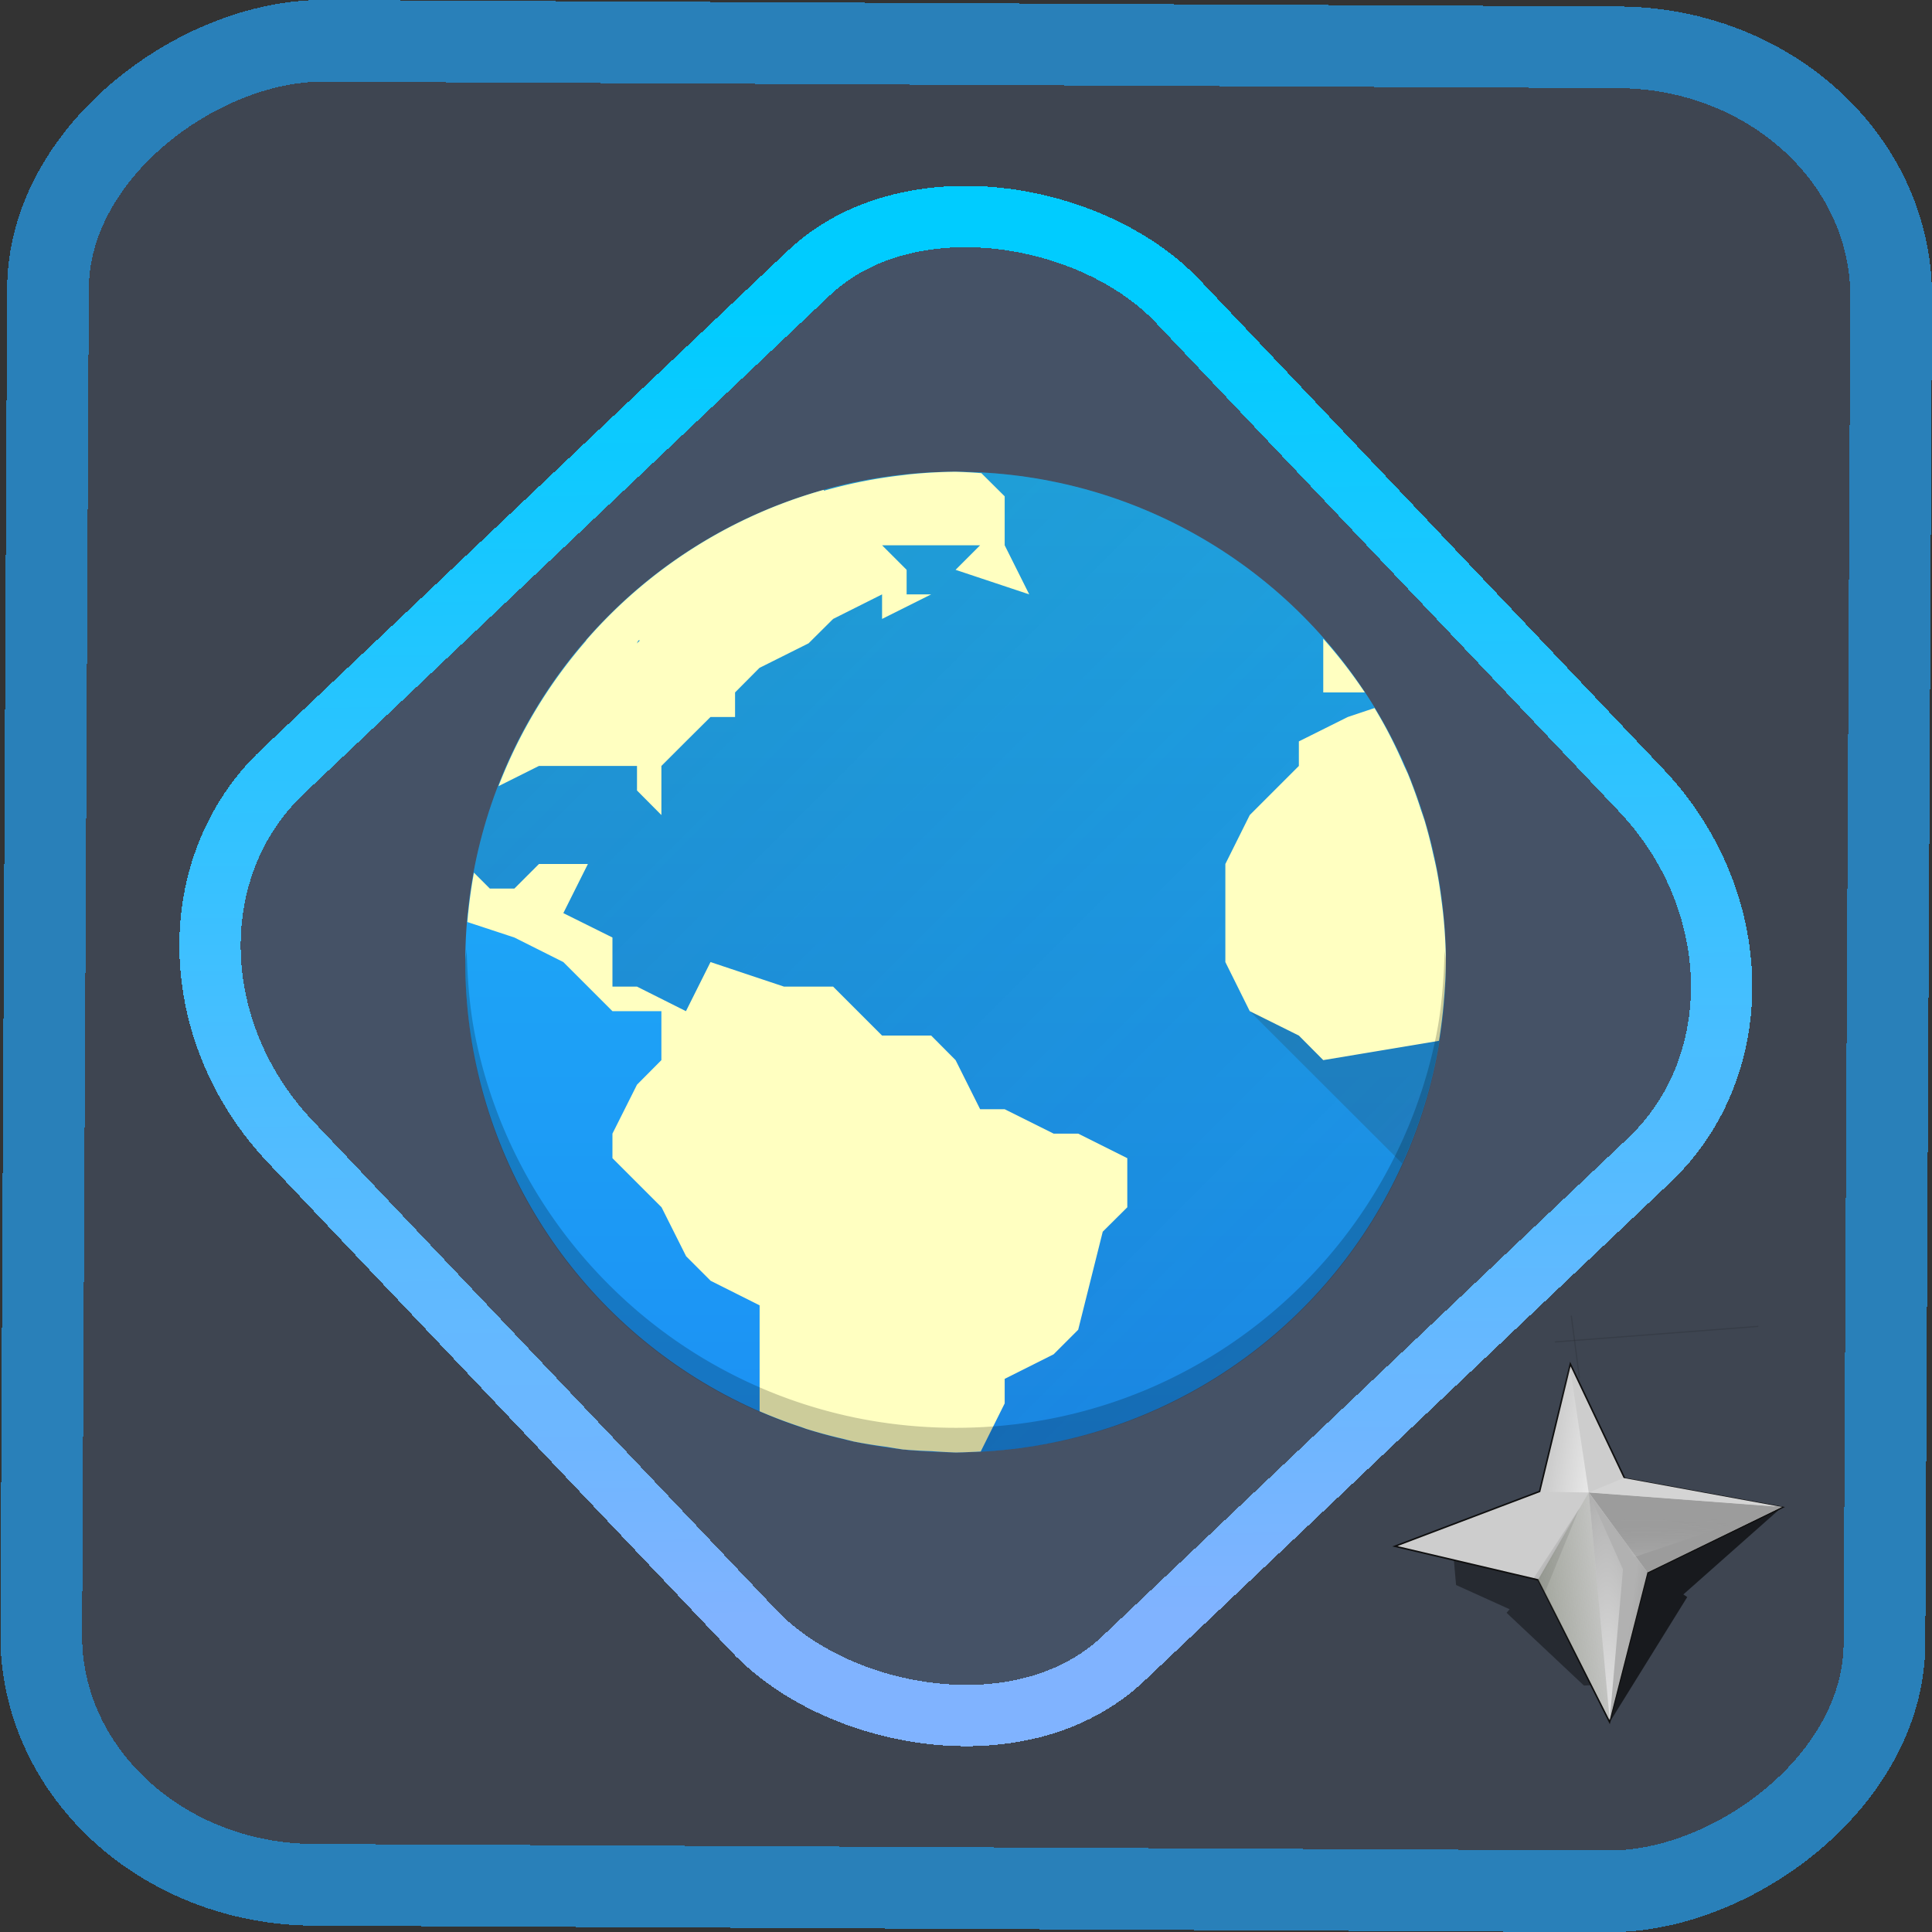 <?xml version="1.0" encoding="UTF-8" standalone="no"?>
<svg
   xmlns:dc="http://purl.org/dc/elements/1.1/"
   xmlns:cc="http://creativecommons.org/ns#"
   xmlns:rdf="http://www.w3.org/1999/02/22-rdf-syntax-ns#"
   xmlns:svg="http://www.w3.org/2000/svg"
   xmlns="http://www.w3.org/2000/svg"
   xmlns:xlink="http://www.w3.org/1999/xlink"
   xmlns:sodipodi="http://sodipodi.sourceforge.net/DTD/sodipodi-0.dtd"
   xmlns:inkscape="http://www.inkscape.org/namespaces/inkscape"
   width="47.286"
   height="47.286"
   version="1.1"
   viewBox="0 0 12.511 12.511"
   id="svg12"
   sodipodi:docname="kgeography.svg"
   inkscape:version="1.0.1 (3bc2e813f5, 2020-09-07)">
  <rect x="0" y="0" width="12.511" height="12.511" fill="#333333" stroke="none"/>
  <style
     id="style870"></style>
  <defs
     id="defs16">
    <linearGradient
       id="c"
       y1="523.8"
       x1="403.57"
       y2="536.8"
       x2="416.57"
       gradientUnits="userSpaceOnUse"
       gradientTransform="matrix(0.345,0,0,0.345,-134.804,-174.633)">
      <stop
         stop-color="#292c2f"
         id="stop1568" />
      <stop
         offset="1"
         stop-opacity="0"
         id="stop1570" />
    </linearGradient>
    <linearGradient
       xlink:href="#b-2"
       id="linearGradient4189"
       x1="14.369"
       y1="22.522"
       x2="26.522"
       y2="22.522"
       gradientUnits="userSpaceOnUse" />
    <linearGradient
       x1="36"
       gradientUnits="userSpaceOnUse"
       x2="14"
       y2="12"
       y1="44"
       id="b-2">
      <stop
         style="stop-color:#bfc9c9;stop-opacity:1"
         stop-color="#536161"
         id="stop1579" />
      <stop
         style="stop-color:#fbfbfb;stop-opacity:1"
         stop-color="#f4f5f5"
         offset="1"
         id="stop1581" />
    </linearGradient>
    <linearGradient
       xlink:href="#b-2"
       id="linearGradient4428"
       gradientUnits="userSpaceOnUse"
       x1="31.586"
       y1="36.345"
       x2="1.203"
       y2="6.723" />
    <linearGradient
       xlink:href="#b-2"
       id="linearGradient4189-3"
       x1="14.369"
       y1="22.522"
       x2="26.522"
       y2="22.522"
       gradientUnits="userSpaceOnUse"
       gradientTransform="translate(20.842,61.554)" />
    <linearGradient
       xlink:href="#b-2"
       id="linearGradient4428-5"
       gradientUnits="userSpaceOnUse"
       x1="31.586"
       y1="36.345"
       x2="1.203"
       y2="6.723"
       gradientTransform="translate(20.842,61.554)" />
    <linearGradient
       xlink:href="#b-2"
       id="linearGradient4189-3-3"
       x1="14.369"
       y1="22.522"
       x2="26.522"
       y2="22.522"
       gradientUnits="userSpaceOnUse"
       gradientTransform="translate(4.377,4.421)" />
    <linearGradient
       xlink:href="#b-2"
       id="linearGradient4428-5-5"
       gradientUnits="userSpaceOnUse"
       x1="31.586"
       y1="36.345"
       x2="1.203"
       y2="6.723"
       gradientTransform="translate(4.377,4.421)" />
    <linearGradient
       inkscape:collect="always"
       xlink:href="#linearGradient14"
       id="linearGradient15"
       x1="-9.685"
       y1="45.161"
       x2="11.988"
       y2="21.735"
       gradientUnits="userSpaceOnUse"
       gradientTransform="scale(0.265)" />
    <linearGradient
       id="linearGradient14"
       inkscape:collect="always">
      <stop
         style="stop-color:#80b3ff;stop-opacity:1"
         offset="0"
         id="stop12" />
      <stop
         style="stop-color:#00ccff;stop-opacity:1"
         offset="1"
         id="stop13" />
    </linearGradient>
    <filter
       id="filter2917-3"
       x="-0.962"
       y="-0.667"
       width="2.924"
       height="2.335"
       color-interpolation-filters="sRGB">
      <feGaussianBlur
         stdDeviation="0.287"
         id="feGaussianBlur732-5" />
    </filter>
    <filter
       id="filter1"
       x="-0.962"
       y="-0.667"
       width="2.924"
       height="2.335"
       color-interpolation-filters="sRGB">
      <feGaussianBlur
         stdDeviation="0.287"
         id="feGaussianBlur1" />
    </filter>
    <filter
       id="filter2"
       x="-0.962"
       y="-0.667"
       width="2.924"
       height="2.335"
       color-interpolation-filters="sRGB">
      <feGaussianBlur
         stdDeviation="0.287"
         id="feGaussianBlur2" />
    </filter>
    <linearGradient
       id="l"
       x1="27.447"
       x2="25.966"
       y1="289.76"
       y2="289.76"
       gradientTransform="matrix(0.943,0,0,0.963,-16.618,11.67)"
       gradientUnits="userSpaceOnUse">
      <stop
         stop-color="#1881ce"
         offset="0"
         id="stop19" />
      <stop
         stop-color="#2980b9"
         offset="1"
         id="stop21" />
    </linearGradient>
    <linearGradient
       id="j"
       x1="10.692"
       x2="34.026"
       y1="14.134"
       y2="29.068"
       gradientTransform="matrix(0.249,0,0,0.255,0.773,285.56)"
       gradientUnits="userSpaceOnUse">
      <stop
         stop-color="#349cd2"
         offset="0"
         id="stop7" />
      <stop
         stop-color="#2694d9"
         offset=".74"
         id="stop9" />
      <stop
         stop-color="#0e6daa"
         offset="1"
         id="stop11-3" />
    </linearGradient>
    <linearGradient
       id="k"
       x1="21.274"
       x2="27.447"
       y1="291.3"
       y2="287.35"
       gradientTransform="matrix(0.943,0,0,0.963,-16.618,11.67)"
       gradientUnits="userSpaceOnUse">
      <stop
         stop-color="#1d99f3"
         offset="0"
         id="stop14" />
      <stop
         stop-color="#3daee9"
         offset="1"
         id="stop16" />
    </linearGradient>
    <linearGradient
       inkscape:collect="always"
       xlink:href="#l"
       id="linearGradient878"
       x1="-12.026"
       y1="6.117"
       x2="-0.085"
       y2="6.117"
       gradientUnits="userSpaceOnUse" />
    <linearGradient
       inkscape:collect="always"
       xlink:href="#b"
       id="linearGradient1807"
       gradientUnits="userSpaceOnUse"
       gradientTransform="matrix(0.275,0,0,0.275,0.803,0.801)"
       x1="4"
       y1="44"
       x2="4"
       y2="4" />
    <linearGradient
       id="b"
       gradientUnits="userSpaceOnUse"
       x1="4"
       x2="4"
       y1="44"
       y2="4"
       gradientTransform="matrix(1.05,0,0,1.05,87.444,-7.438)">
      <stop
         offset="0"
         stop-color="#197cf1"
         id="stop3160" />
      <stop
         offset="1"
         stop-color="#20bcfa"
         id="stop3162" />
    </linearGradient>
    <linearGradient
       inkscape:collect="always"
       xlink:href="#a"
       id="linearGradient1809"
       gradientUnits="userSpaceOnUse"
       gradientTransform="matrix(0.275,0,0,0.275,0.803,0.801)"
       x1="9"
       y1="9"
       x2="38"
       y2="38" />
    <linearGradient
       id="a"
       gradientUnits="userSpaceOnUse"
       x1="34"
       x2="44"
       y1="19.008"
       y2="29.008">
      <stop
         offset="0"
         stop-color="#292c2f"
         id="stop3155" />
      <stop
         offset="1"
         stop-opacity="0"
         id="stop3157" />
    </linearGradient>
    <linearGradient
       inkscape:collect="always"
       xlink:href="#a"
       id="linearGradient1811"
       gradientUnits="userSpaceOnUse"
       gradientTransform="matrix(0.275,0,0,0.275,0.803,0.801)"
       x1="34"
       y1="19.008"
       x2="44"
       y2="29.008" />
    <radialGradient
       inkscape:collect="always"
       xlink:href="#linearGradient3396"
       id="radialGradient3718-7-3"
       gradientUnits="userSpaceOnUse"
       gradientTransform="matrix(0.052,0.042,-0.13,0.165,43.779,-8.812)"
       cx="-180.543"
       cy="171.752"
       fx="-174.055"
       fy="171.863"
       r="13.297" />
    <linearGradient
       id="linearGradient3396">
      <stop
         id="stop3398"
         offset="0"
         style="stop-color:#040404;stop-opacity:0;" />
      <stop
         style="stop-color:#040404;stop-opacity:0;"
         offset="0.65"
         id="stop3402" />
      <stop
         id="stop3400"
         offset="1"
         style="stop-color:#040404;stop-opacity:1;" />
    </linearGradient>
    <radialGradient
       inkscape:collect="always"
       xlink:href="#linearGradient3396"
       id="radialGradient3710-6-9"
       gradientUnits="userSpaceOnUse"
       gradientTransform="matrix(-0.036,0.048,0.166,0.127,-25.651,-1.052)"
       cx="-180.543"
       cy="171.752"
       fx="-174.055"
       fy="171.863"
       r="13.297" />
    <linearGradient
       inkscape:collect="always"
       xlink:href="#linearGradient3630"
       id="linearGradient1813"
       gradientUnits="userSpaceOnUse"
       gradientTransform="matrix(0.072,0,0,0.072,24.239,0.459)"
       x1="-197.688"
       y1="154.465"
       x2="-189.48"
       y2="153.72" />
    <linearGradient
       inkscape:collect="always"
       id="linearGradient3630">
      <stop
         style="stop-color:#9ca096;stop-opacity:1;"
         offset="0"
         id="stop3632" />
      <stop
         style="stop-color:#9ca096;stop-opacity:0;"
         offset="1"
         id="stop3634" />
    </linearGradient>
    <linearGradient
       inkscape:collect="always"
       xlink:href="#linearGradient3614"
       id="linearGradient1815"
       gradientUnits="userSpaceOnUse"
       gradientTransform="matrix(0.072,0,0,0.072,24.239,0.459)"
       x1="-191.011"
       y1="131.611"
       x2="-198.023"
       y2="130.56" />
    <linearGradient
       inkscape:collect="always"
       id="linearGradient3614">
      <stop
         style="stop-color:white;stop-opacity:1;"
         offset="0"
         id="stop3616" />
      <stop
         style="stop-color:white;stop-opacity:0;"
         offset="1"
         id="stop3618" />
    </linearGradient>
    <linearGradient
       inkscape:collect="always"
       xlink:href="#linearGradient3622"
       id="linearGradient1817"
       gradientUnits="userSpaceOnUse"
       gradientTransform="matrix(0.072,0,0,0.072,24.239,0.459)"
       x1="-207.73"
       y1="151.196"
       x2="-210.99"
       y2="141.259" />
    <linearGradient
       inkscape:collect="always"
       id="linearGradient3622">
      <stop
         style="stop-color:#686868;stop-opacity:1;"
         offset="0"
         id="stop3624" />
      <stop
         style="stop-color:#686868;stop-opacity:0;"
         offset="1"
         id="stop3626" />
    </linearGradient>
    <radialGradient
       inkscape:collect="always"
       xlink:href="#linearGradient2888"
       id="radialGradient2894-9-6"
       cx="-181.42"
       cy="159.111"
       fx="-181.42"
       fy="159.111"
       r="16.293"
       gradientTransform="matrix(0.093,-0.039,0.015,0.036,25.807,-1.541)"
       gradientUnits="userSpaceOnUse" />
    <linearGradient
       inkscape:collect="always"
       id="linearGradient2888">
      <stop
         style="stop-color:#5b5b5b;stop-opacity:1;"
         offset="0"
         id="stop2890" />
      <stop
         style="stop-color:#5b5b5b;stop-opacity:0;"
         offset="1"
         id="stop2892" />
    </linearGradient>
    <linearGradient
       inkscape:collect="always"
       xlink:href="#linearGradient3650"
       id="linearGradient1819"
       gradientUnits="userSpaceOnUse"
       gradientTransform="matrix(0.072,0,0,0.072,24.239,0.459)"
       x1="-181.021"
       y1="150.43"
       x2="-191.346"
       y2="149.097" />
    <linearGradient
       id="linearGradient3650">
      <stop
         style="stop-color:#545454;stop-opacity:1;"
         offset="0"
         id="stop3652" />
      <stop
         style="stop-color:#b1b1b1;stop-opacity:1;"
         offset="1"
         id="stop3654" />
    </linearGradient>
    <radialGradient
       inkscape:collect="always"
       xlink:href="#linearGradient3670"
       id="radialGradient3679-2-1"
       gradientUnits="userSpaceOnUse"
       gradientTransform="matrix(0.169,4.6314933e-4,0,0.028,42.583,6.837)"
       cx="-188.685"
       cy="127.572"
       fx="-188.5"
       fy="128.641"
       r="17.433" />
    <linearGradient
       id="linearGradient3670">
      <stop
         style="stop-color:#e8e8e8;stop-opacity:1;"
         offset="0"
         id="stop3672" />
      <stop
         style="stop-color:#969696;stop-opacity:0;"
         offset="1"
         id="stop3674" />
    </linearGradient>
    <linearGradient
       inkscape:collect="always"
       xlink:href="#linearGradient3642"
       id="linearGradient1821"
       gradientUnits="userSpaceOnUse"
       gradientTransform="matrix(0.072,0,0,0.072,24.239,0.459)"
       x1="-198.056"
       y1="149.183"
       x2="-196.285"
       y2="150.366" />
    <linearGradient
       inkscape:collect="always"
       id="linearGradient3642">
      <stop
         style="stop-color:black;stop-opacity:1;"
         offset="0"
         id="stop3644" />
      <stop
         style="stop-color:black;stop-opacity:0;"
         offset="1"
         id="stop3646" />
    </linearGradient>
    <radialGradient
       inkscape:collect="always"
       xlink:href="#linearGradient3614"
       id="radialGradient2885-9-0"
       cx="-193.253"
       cy="156.116"
       fx="-193.253"
       fy="156.116"
       r="5.281"
       gradientTransform="matrix(0.062,-0.001,0.01,0.44,20.864,-56.933)"
       gradientUnits="userSpaceOnUse" />
  </defs>
  <sodipodi:namedview
     id="namedview14"
     pagecolor="#000000"
     bordercolor="#666666"
     borderopacity="1.0"
     inkscape:showpageshadow="2"
     inkscape:pageopacity="0.0"
     inkscape:pagecheckerboard="0"
     inkscape:deskcolor="#d1d1d1"
     showgrid="false"
     inkscape:zoom="7.5172018"
     inkscape:cx="23.845543"
     inkscape:cy="35.613853"
     inkscape:window-width="1920"
     inkscape:window-height="988"
     inkscape:window-x="0"
     inkscape:window-y="0"
     inkscape:window-maximized="1"
     inkscape:current-layer="svg12"
     inkscape:document-rotation="0">
    <inkscape:grid
       type="xygrid"
       id="grid244"
       originx="9.959"
       originy="-31.579"
       spacingy="1"
       spacingx="1"
       units="px"
       visible="false" />
  </sodipodi:namedview>
  <rect
     x="-12.195"
     y="0.32"
     width="11.941"
     height="11.936"
     rx="1.612"
     shape-rendering="crispEdges"
     id="rect5-6-7-3"
     ry="1.774"
     transform="matrix(0.005,-1,1,0.005,0,0)"
     style="fill:#80b3ff;fill-opacity:0.15;stroke:url(#linearGradient878);stroke-width:0.529;stroke-miterlimit:4;stroke-dasharray:none;stroke-opacity:1" />
  <rect
     x="-3.72"
     y="4.885"
     width="7.913"
     height="7.912"
     rx="1.612"
     shape-rendering="crispEdges"
     id="rect5-6-6-6-6"
     style="fill:#80b3ff;fill-opacity:0.122;stroke:url(#linearGradient15);stroke-width:0.397;stroke-opacity:1;stroke-miterlimit:4;stroke-dasharray:none"
     ry="1.774"
     transform="matrix(0.726,-0.688,0.688,0.726,0,0)" />
  <ellipse
     cx="6.188"
     cy="6.23"
     fill="url(#b)"
     id="circle3170-7"
     style="fill:url(#linearGradient1807);stroke-width:0.275"
     rx="3.175"
     ry="3.175" />
  <path
     d="M 6.188,3.055 A 3.175,3.175 0 0 0 3.029,5.913 h 0.46 l 0.476,0.476 0.317,0.159 1.741,2.849 a 3.175,3.175 0 0 0 0.164,0.008 3.175,3.175 0 0 0 3.175,-3.175 3.175,3.175 0 0 0 -3.175,-3.175 z"
     fill="url(#c)"
     opacity="0.2"
     id="path3172-5"
     style="fill:url(#linearGradient1809);stroke-width:0.275" />
  <path
     d="M 9.139,5.061 8.093,6.548 9.08,7.534 A 3.175,3.175 0 0 0 9.363,6.23 3.175,3.175 0 0 0 9.147,5.08 3.175,3.175 0 0 0 9.139,5.061 Z"
     fill="url(#a)"
     fill-rule="evenodd"
     opacity="0.2"
     id="path3174-9"
     style="fill:url(#linearGradient1811);stroke-width:0.275" />
  <path
     d="m 6.188,3.055 a 3.175,3.175 0 0 0 -0.302,0.017 3.175,3.175 0 0 0 -0.04,0.005 3.175,3.175 0 0 0 -0.511,0.101 v -0.006 A 3.175,3.175 0 0 0 3.795,4.147 h 0.002 A 3.175,3.175 0 0 0 3.228,5.091 L 3.49,4.96 H 4.125 V 5.119 L 4.283,5.278 V 4.96 L 4.442,4.801 4.601,4.643 H 4.76 V 4.484 L 4.918,4.325 5.236,4.166 5.395,4.008 5.712,3.849 V 4.008 L 6.03,3.849 H 5.871 V 3.69 L 5.712,3.531 H 6.347 L 6.188,3.69 6.665,3.849 6.506,3.531 V 3.214 L 6.355,3.064 A 3.175,3.175 0 0 0 6.188,3.055 Z M 8.569,4.136 V 4.484 H 8.838 A 3.175,3.175 0 0 0 8.569,4.136 Z m -4.435,0.011 h 0.01 l -0.02,0.02 0.01,-0.02 z M 8.901,4.585 8.728,4.643 8.411,4.801 V 4.96 L 8.093,5.278 7.935,5.595 V 6.23 L 8.093,6.548 8.411,6.706 8.569,6.865 9.318,6.74 A 3.175,3.175 0 0 0 9.319,6.737 3.175,3.175 0 0 0 9.352,6.459 3.175,3.175 0 0 0 9.363,6.23 3.175,3.175 0 0 0 9.349,5.954 3.175,3.175 0 0 0 9.334,5.825 3.175,3.175 0 0 0 9.303,5.63 3.175,3.175 0 0 0 9.282,5.535 3.175,3.175 0 0 0 9.225,5.313 3.175,3.175 0 0 0 9.202,5.245 3.175,3.175 0 0 0 9.117,5.011 3.175,3.175 0 0 0 9.093,4.959 3.175,3.175 0 0 0 8.976,4.716 3.175,3.175 0 0 0 8.901,4.585 Z M 3.49,5.595 3.331,5.754 H 3.172 L 3.069,5.651 a 3.175,3.175 0 0 0 0,7.673e-4 3.175,3.175 0 0 0 -0.042,0.314 3.175,3.175 0 0 0 -3.175e-4,0.005 L 3.331,6.071 3.648,6.23 3.807,6.389 3.966,6.548 h 0.317 v 0.317 L 4.125,7.024 3.966,7.341 v 0.159 l 0.159,0.159 0.159,0.159 0.159,0.317 0.159,0.159 0.317,0.159 v 0.686 a 3.175,3.175 0 0 0 9.26e-4,3.17e-4 3.175,3.175 0 0 0 0.269,0.102 3.175,3.175 0 0 0 0.03,0.011 3.175,3.175 0 0 0 0.24,0.065 3.175,3.175 0 0 0 0.072,0.018 3.175,3.175 0 0 0 0.21,0.034 3.175,3.175 0 0 0 0.108,0.017 3.175,3.175 0 0 0 0.183,0.011 3.175,3.175 0 0 0 0.157,0.008 3.175,3.175 0 0 0 0.162,-0.006 L 6.506,9.088 V 8.929 L 6.823,8.77 6.982,8.611 7.141,7.976 7.3,7.818 V 7.5 L 6.982,7.341 H 6.823 L 6.506,7.183 H 6.347 L 6.188,6.865 6.03,6.706 H 5.712 L 5.395,6.389 H 5.077 L 4.601,6.23 4.442,6.548 4.125,6.389 H 3.966 V 6.071 L 3.648,5.913 3.807,5.595 Z"
     id="path3176-2"
     style="fill:#ffffc1;fill-opacity:1;stroke-width:0.275" />
  <path
     d="m 3.021,6.151 c -6.35e-4,0.027 -0.008,0.052 -0.008,0.079 0,1.759 1.416,3.175 3.175,3.175 1.759,0 3.175,-1.416 3.175,-3.175 0,-0.027 -0.007,-0.052 -0.008,-0.079 -0.005,0.191 -0.019,0.381 -0.056,0.562 A 3.157,3.157 0 0 1 8.435,8.318 3.167,3.167 0 0 1 7.426,8.998 3.146,3.146 0 0 1 6.83,9.182 3.207,3.207 0 0 1 6.188,9.246 c -0.22,0 -0.434,-0.022 -0.641,-0.064 A 3.157,3.157 0 0 1 3.942,8.318 3.167,3.167 0 0 1 3.262,7.309 3.146,3.146 0 0 1 3.078,6.713 C 3.041,6.531 3.027,6.342 3.022,6.151"
     opacity="0.2"
     id="path3178-2"
     style="stroke-width:0.275" />
  <path
     id="path3373-3-8"
     d="m 11.542,9.757 -0.899,0.389 -0.218,1.004 0.501,-0.808 -0.025,-0.017 z"
     style="opacity:0.664;fill:url(#radialGradient3718-7-3);fill-opacity:1;fill-rule:evenodd;stroke:none;stroke-width:0.072px;stroke-linecap:butt;stroke-linejoin:miter;stroke-opacity:1" />
  <path
     sodipodi:nodetypes="cccccccc"
     style="opacity:0.422;fill:url(#radialGradient3710-6-9);fill-opacity:1;fill-rule:evenodd;stroke:none;stroke-width:0.072px;stroke-linecap:butt;stroke-linejoin:miter;stroke-opacity:1"
     d="m 9.413,10.081 0.572,0.105 0.353,0.725 -0.081,0.004 -0.501,-0.471 0.02,-0.023 -0.347,-0.157 z"
     id="path3441-7-9" />
  <path
     sodipodi:nodetypes="ccccccccc"
     id="path2011-5-7"
     d="m 9.033,10.013 0.928,0.218 0.462,0.92 0.246,-0.966 0.874,-0.424 -1.022,-0.187 -0.352,-0.741 -0.199,0.825 z"
     style="fill:#cdcdcd;fill-opacity:1;fill-rule:evenodd;stroke:#0f0f0f;stroke-width:0.01;stroke-linecap:butt;stroke-linejoin:miter;stroke-miterlimit:4;stroke-dasharray:none;stroke-opacity:1" />
  <path
     sodipodi:nodetypes="cccc"
     id="path2898-9-3"
     d="M 9.961,10.228 10.288,9.665 10.424,11.139 Z"
     style="fill:url(#linearGradient1813);fill-opacity:1;fill-rule:evenodd;stroke:none;stroke-width:0.072px;stroke-linecap:butt;stroke-linejoin:miter;stroke-opacity:1" />
  <path
     id="path2920-2-6"
     d="m 10.668,10.183 -0.38,-0.519 1.253,0.094 z"
     style="fill:#9c9c9c;fill-opacity:1;fill-rule:evenodd;stroke:none;stroke-width:0.072px;stroke-linecap:butt;stroke-linejoin:miter;stroke-opacity:1"
     sodipodi:nodetypes="cccc" />
  <path
     sodipodi:nodetypes="cccc"
     id="path2926-2-1"
     d="M 10.288,9.665 10.165,8.841 9.972,9.66 Z"
     style="fill:url(#linearGradient1815);fill-opacity:1;fill-rule:evenodd;stroke:none;stroke-width:0.072px;stroke-linecap:butt;stroke-linejoin:miter;stroke-opacity:1" />
  <path
     style="fill:url(#linearGradient1817);fill-opacity:1;fill-rule:evenodd;stroke:none;stroke-width:0.072px;stroke-linecap:butt;stroke-linejoin:miter;stroke-opacity:1"
     d="M 9.962,10.229 10.288,9.665 9.047,10.013 Z"
     id="path2933-8-2"
     sodipodi:nodetypes="cccc" />
  <path
     sodipodi:nodetypes="cccc"
     style="fill:#d4d4d4;fill-opacity:1;fill-rule:evenodd;stroke:none;stroke-width:0.072px;stroke-linecap:butt;stroke-linejoin:miter;stroke-opacity:1"
     d="m 10.514,9.571 -0.226,0.094 1.253,0.094 z"
     id="path2943-9-9" />
  <path
     sodipodi:nodetypes="cc"
     id="path3361-7-3"
     d="m 10.175,8.519 0.053,0.405"
     style="opacity:0.119;fill:none;fill-opacity:0.75;fill-rule:evenodd;stroke:#000000;stroke-width:0.008;stroke-linecap:butt;stroke-linejoin:miter;stroke-miterlimit:4;stroke-dasharray:none;stroke-opacity:1" />
  <path
     sodipodi:nodetypes="cc"
     id="path3369-3-1"
     d="m 10.068,8.69 1.319,-0.101"
     style="opacity:0.119;fill:none;fill-opacity:0.75;fill-rule:evenodd;stroke:#000000;stroke-width:0.008;stroke-linecap:butt;stroke-linejoin:miter;stroke-miterlimit:4;stroke-dasharray:none;stroke-opacity:1" />
  <path
     sodipodi:nodetypes="cccc"
     style="fill:url(#radialGradient2894-9-6);fill-opacity:1;fill-rule:evenodd;stroke:none;stroke-width:0.072px;stroke-linecap:butt;stroke-linejoin:miter;stroke-opacity:1"
     d="m 10.662,10.186 -0.303,-0.428 1.183,4.76e-4 z"
     id="path3658-6-9" />
  <path
     sodipodi:nodetypes="cccc"
     style="fill:url(#linearGradient1819);fill-opacity:1;fill-rule:evenodd;stroke:none;stroke-width:0.072px;stroke-linecap:butt;stroke-linejoin:miter;stroke-opacity:1"
     d="M 10.668,10.183 10.288,9.665 10.424,11.139 Z"
     id="path2916-1-4" />
  <path
     sodipodi:nodetypes="cccc"
     style="opacity:0.705;fill:url(#radialGradient3679-2-1);fill-opacity:1;fill-rule:evenodd;stroke:none;stroke-width:0.072px;stroke-linecap:butt;stroke-linejoin:miter;stroke-opacity:1"
     d="m 10.581,10.084 -0.293,-0.42 1.253,0.094 z"
     id="path3668-2-7" />
  <path
     style="opacity:0.082;fill:url(#linearGradient1821);fill-opacity:1;fill-rule:evenodd;stroke:none;stroke-width:0.072px;stroke-linecap:butt;stroke-linejoin:miter;stroke-opacity:1"
     d="M 9.931,10.22 10.227,9.768 10.002,10.317 9.963,10.224 Z"
     id="path3640-9-8"
     sodipodi:nodetypes="ccccc" />
  <path
     sodipodi:nodetypes="ccccc"
     id="path3638-3-4"
     d="M 9.947,10.221 10.194,9.822 9.968,10.239 9.963,10.224 Z"
     style="opacity:0.082;fill:#000000;fill-opacity:0.208;fill-rule:evenodd;stroke:none;stroke-width:0.072px;stroke-linecap:butt;stroke-linejoin:miter;stroke-opacity:1" />
  <path
     id="path2883-1-5"
     d="M 10.51,10.163 10.288,9.665 10.424,11.139 Z"
     style="fill:url(#radialGradient2885-9-0);fill-opacity:1;fill-rule:evenodd;stroke:none;stroke-width:0.072px;stroke-linecap:butt;stroke-linejoin:miter;stroke-opacity:1"
     sodipodi:nodetypes="cccc" />
</svg>
